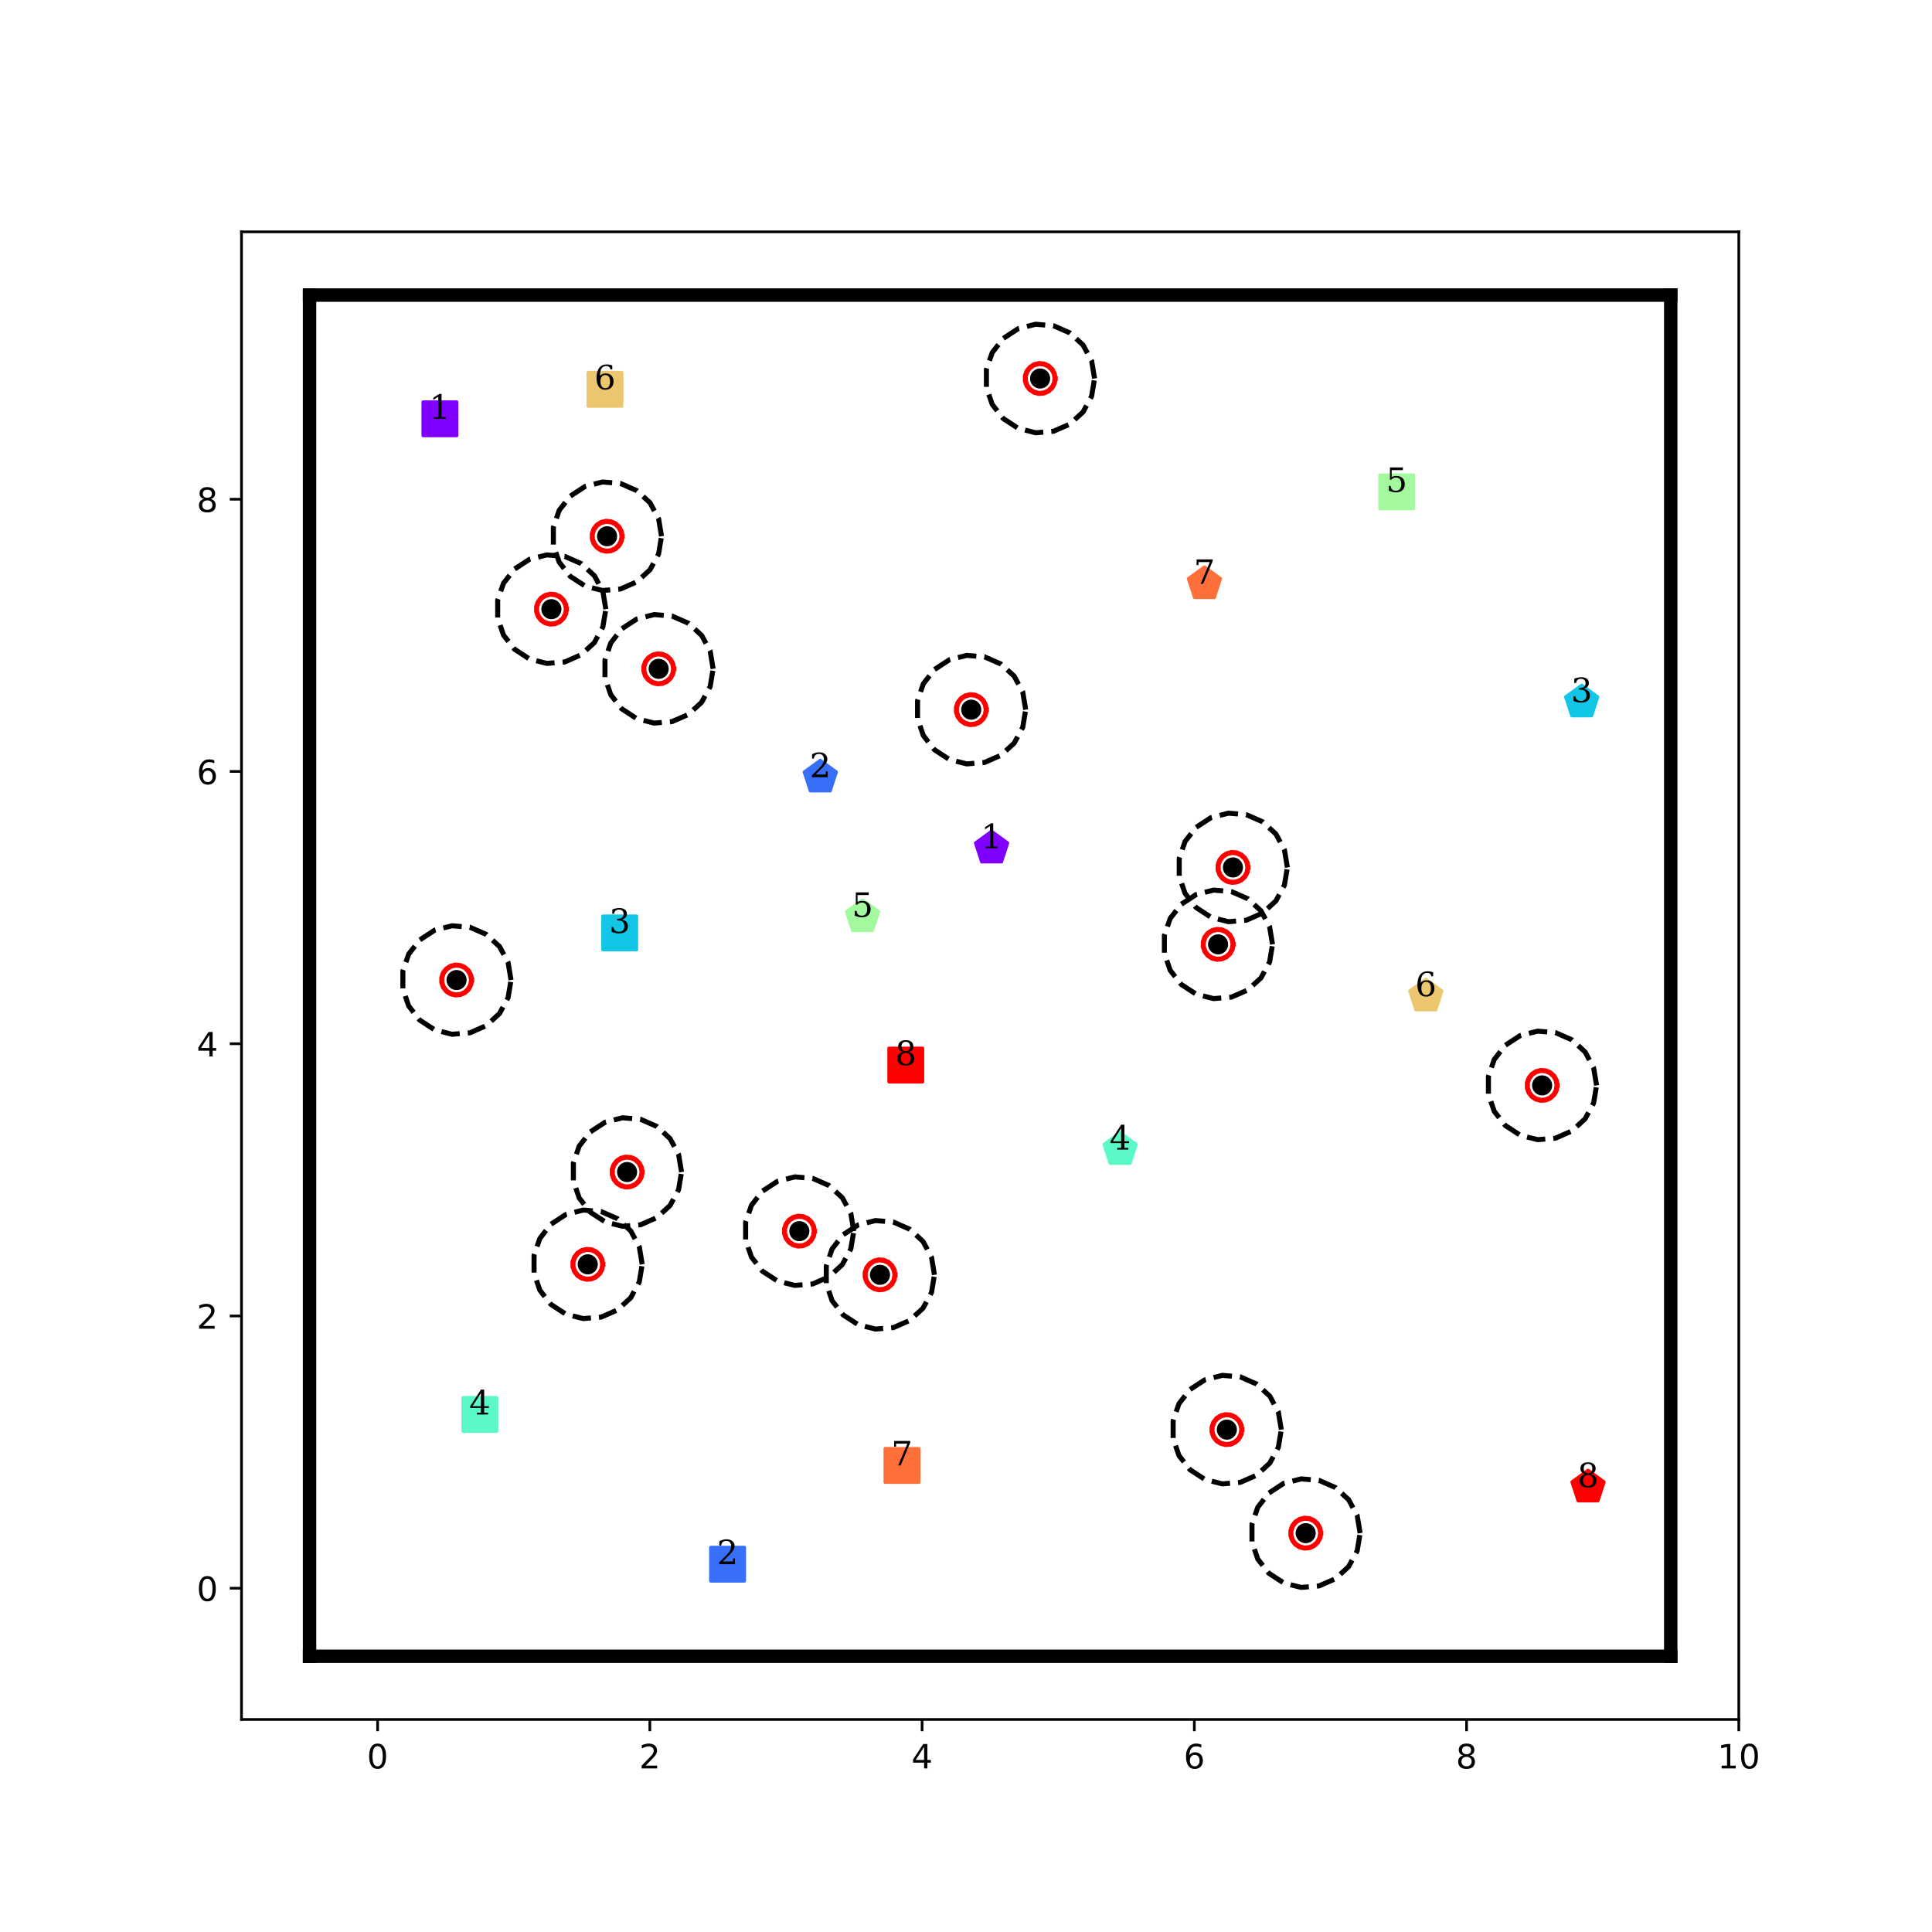 <?xml version="1.0" encoding="utf-8" standalone="no"?>
<!DOCTYPE svg PUBLIC "-//W3C//DTD SVG 1.1//EN"
  "http://www.w3.org/Graphics/SVG/1.1/DTD/svg11.dtd">
<!-- Created with matplotlib (http://matplotlib.org/) -->
<svg height="576pt" version="1.1" viewBox="0 0 576 576" width="576pt" xmlns="http://www.w3.org/2000/svg" xmlns:xlink="http://www.w3.org/1999/xlink">
 <defs>
  <style type="text/css">
*{stroke-linecap:butt;stroke-linejoin:round;}
  </style>
 </defs>
 <g id="figure_1">
  <g id="patch_1">
   <path d="M 0 576 
L 576 576 
L 576 0 
L 0 0 
z
" style="fill:#ffffff;"/>
  </g>
  <g id="axes_1">
   <g id="patch_2">
    <path d="M 72 512.64 
L 518.4 512.64 
L 518.4 69.12 
L 72 69.12 
z
" style="fill:#ffffff;"/>
   </g>
   <g id="matplotlib.axis_1">
    <g id="xtick_1">
     <g id="line2d_1">
      <defs>
       <path d="M 0 0 
L 0 3.5 
" id="mc9c93b8743" style="stroke:#000000;stroke-width:0.8;"/>
      </defs>
      <g>
       <use style="stroke:#000000;stroke-width:0.8;" x="112.582" xlink:href="#mc9c93b8743" y="512.64"/>
      </g>
     </g>
     <g id="text_1">
      <!-- 0 -->
      <defs>
       <path d="M 31.781 66.406 
Q 24.172 66.406 20.328 58.906 
Q 16.5 51.422 16.5 36.375 
Q 16.5 21.391 20.328 13.891 
Q 24.172 6.391 31.781 6.391 
Q 39.453 6.391 43.281 13.891 
Q 47.125 21.391 47.125 36.375 
Q 47.125 51.422 43.281 58.906 
Q 39.453 66.406 31.781 66.406 
z
M 31.781 74.219 
Q 44.047 74.219 50.516 64.516 
Q 56.984 54.828 56.984 36.375 
Q 56.984 17.969 50.516 8.266 
Q 44.047 -1.422 31.781 -1.422 
Q 19.531 -1.422 13.062 8.266 
Q 6.594 17.969 6.594 36.375 
Q 6.594 54.828 13.062 64.516 
Q 19.531 74.219 31.781 74.219 
z
" id="DejaVuSans-30"/>
      </defs>
      <g transform="translate(109.401 527.238)scale(0.1 -0.1)">
       <use xlink:href="#DejaVuSans-30"/>
      </g>
     </g>
    </g>
    <g id="xtick_2">
     <g id="line2d_2">
      <g>
       <use style="stroke:#000000;stroke-width:0.8;" x="193.745" xlink:href="#mc9c93b8743" y="512.64"/>
      </g>
     </g>
     <g id="text_2">
      <!-- 2 -->
      <defs>
       <path d="M 19.188 8.297 
L 53.609 8.297 
L 53.609 0 
L 7.328 0 
L 7.328 8.297 
Q 12.938 14.109 22.625 23.891 
Q 32.328 33.688 34.812 36.531 
Q 39.547 41.844 41.422 45.531 
Q 43.312 49.219 43.312 52.781 
Q 43.312 58.594 39.234 62.25 
Q 35.156 65.922 28.609 65.922 
Q 23.969 65.922 18.812 64.312 
Q 13.672 62.703 7.812 59.422 
L 7.812 69.391 
Q 13.766 71.781 18.938 73 
Q 24.125 74.219 28.422 74.219 
Q 39.75 74.219 46.484 68.547 
Q 53.219 62.891 53.219 53.422 
Q 53.219 48.922 51.531 44.891 
Q 49.859 40.875 45.406 35.406 
Q 44.188 33.984 37.641 27.219 
Q 31.109 20.453 19.188 8.297 
z
" id="DejaVuSans-32"/>
      </defs>
      <g transform="translate(190.564 527.238)scale(0.1 -0.1)">
       <use xlink:href="#DejaVuSans-32"/>
      </g>
     </g>
    </g>
    <g id="xtick_3">
     <g id="line2d_3">
      <g>
       <use style="stroke:#000000;stroke-width:0.8;" x="274.909" xlink:href="#mc9c93b8743" y="512.64"/>
      </g>
     </g>
     <g id="text_3">
      <!-- 4 -->
      <defs>
       <path d="M 37.797 64.312 
L 12.891 25.391 
L 37.797 25.391 
z
M 35.203 72.906 
L 47.609 72.906 
L 47.609 25.391 
L 58.016 25.391 
L 58.016 17.188 
L 47.609 17.188 
L 47.609 0 
L 37.797 0 
L 37.797 17.188 
L 4.891 17.188 
L 4.891 26.703 
z
" id="DejaVuSans-34"/>
      </defs>
      <g transform="translate(271.728 527.238)scale(0.1 -0.1)">
       <use xlink:href="#DejaVuSans-34"/>
      </g>
     </g>
    </g>
    <g id="xtick_4">
     <g id="line2d_4">
      <g>
       <use style="stroke:#000000;stroke-width:0.8;" x="356.073" xlink:href="#mc9c93b8743" y="512.64"/>
      </g>
     </g>
     <g id="text_4">
      <!-- 6 -->
      <defs>
       <path d="M 33.016 40.375 
Q 26.375 40.375 22.484 35.828 
Q 18.609 31.297 18.609 23.391 
Q 18.609 15.531 22.484 10.953 
Q 26.375 6.391 33.016 6.391 
Q 39.656 6.391 43.531 10.953 
Q 47.406 15.531 47.406 23.391 
Q 47.406 31.297 43.531 35.828 
Q 39.656 40.375 33.016 40.375 
z
M 52.594 71.297 
L 52.594 62.312 
Q 48.875 64.062 45.094 64.984 
Q 41.312 65.922 37.594 65.922 
Q 27.828 65.922 22.672 59.328 
Q 17.531 52.734 16.797 39.406 
Q 19.672 43.656 24.016 45.922 
Q 28.375 48.188 33.594 48.188 
Q 44.578 48.188 50.953 41.516 
Q 57.328 34.859 57.328 23.391 
Q 57.328 12.156 50.688 5.359 
Q 44.047 -1.422 33.016 -1.422 
Q 20.359 -1.422 13.672 8.266 
Q 6.984 17.969 6.984 36.375 
Q 6.984 53.656 15.188 63.938 
Q 23.391 74.219 37.203 74.219 
Q 40.922 74.219 44.703 73.484 
Q 48.484 72.75 52.594 71.297 
z
" id="DejaVuSans-36"/>
      </defs>
      <g transform="translate(352.891 527.238)scale(0.1 -0.1)">
       <use xlink:href="#DejaVuSans-36"/>
      </g>
     </g>
    </g>
    <g id="xtick_5">
     <g id="line2d_5">
      <g>
       <use style="stroke:#000000;stroke-width:0.8;" x="437.236" xlink:href="#mc9c93b8743" y="512.64"/>
      </g>
     </g>
     <g id="text_5">
      <!-- 8 -->
      <defs>
       <path d="M 31.781 34.625 
Q 24.75 34.625 20.719 30.859 
Q 16.703 27.094 16.703 20.516 
Q 16.703 13.922 20.719 10.156 
Q 24.75 6.391 31.781 6.391 
Q 38.812 6.391 42.859 10.172 
Q 46.922 13.969 46.922 20.516 
Q 46.922 27.094 42.891 30.859 
Q 38.875 34.625 31.781 34.625 
z
M 21.922 38.812 
Q 15.578 40.375 12.031 44.719 
Q 8.5 49.078 8.5 55.328 
Q 8.5 64.062 14.719 69.141 
Q 20.953 74.219 31.781 74.219 
Q 42.672 74.219 48.875 69.141 
Q 55.078 64.062 55.078 55.328 
Q 55.078 49.078 51.531 44.719 
Q 48 40.375 41.703 38.812 
Q 48.828 37.156 52.797 32.312 
Q 56.781 27.484 56.781 20.516 
Q 56.781 9.906 50.312 4.234 
Q 43.844 -1.422 31.781 -1.422 
Q 19.734 -1.422 13.25 4.234 
Q 6.781 9.906 6.781 20.516 
Q 6.781 27.484 10.781 32.312 
Q 14.797 37.156 21.922 38.812 
z
M 18.312 54.391 
Q 18.312 48.734 21.844 45.562 
Q 25.391 42.391 31.781 42.391 
Q 38.141 42.391 41.719 45.562 
Q 45.312 48.734 45.312 54.391 
Q 45.312 60.062 41.719 63.234 
Q 38.141 66.406 31.781 66.406 
Q 25.391 66.406 21.844 63.234 
Q 18.312 60.062 18.312 54.391 
z
" id="DejaVuSans-38"/>
      </defs>
      <g transform="translate(434.055 527.238)scale(0.1 -0.1)">
       <use xlink:href="#DejaVuSans-38"/>
      </g>
     </g>
    </g>
    <g id="xtick_6">
     <g id="line2d_6">
      <g>
       <use style="stroke:#000000;stroke-width:0.8;" x="518.4" xlink:href="#mc9c93b8743" y="512.64"/>
      </g>
     </g>
     <g id="text_6">
      <!-- 10 -->
      <defs>
       <path d="M 12.406 8.297 
L 28.516 8.297 
L 28.516 63.922 
L 10.984 60.406 
L 10.984 69.391 
L 28.422 72.906 
L 38.281 72.906 
L 38.281 8.297 
L 54.391 8.297 
L 54.391 0 
L 12.406 0 
z
" id="DejaVuSans-31"/>
      </defs>
      <g transform="translate(512.038 527.238)scale(0.1 -0.1)">
       <use xlink:href="#DejaVuSans-31"/>
       <use x="63.623" xlink:href="#DejaVuSans-30"/>
      </g>
     </g>
    </g>
   </g>
   <g id="matplotlib.axis_2">
    <g id="ytick_1">
     <g id="line2d_7">
      <defs>
       <path d="M 0 0 
L -3.5 0 
" id="mf70e02b779" style="stroke:#000000;stroke-width:0.8;"/>
      </defs>
      <g>
       <use style="stroke:#000000;stroke-width:0.8;" x="72" xlink:href="#mf70e02b779" y="473.498"/>
      </g>
     </g>
     <g id="text_7">
      <!-- 0 -->
      <g transform="translate(58.638 477.297)scale(0.1 -0.1)">
       <use xlink:href="#DejaVuSans-30"/>
      </g>
     </g>
    </g>
    <g id="ytick_2">
     <g id="line2d_8">
      <g>
       <use style="stroke:#000000;stroke-width:0.8;" x="72" xlink:href="#mf70e02b779" y="392.335"/>
      </g>
     </g>
     <g id="text_8">
      <!-- 2 -->
      <g transform="translate(58.638 396.134)scale(0.1 -0.1)">
       <use xlink:href="#DejaVuSans-32"/>
      </g>
     </g>
    </g>
    <g id="ytick_3">
     <g id="line2d_9">
      <g>
       <use style="stroke:#000000;stroke-width:0.8;" x="72" xlink:href="#mf70e02b779" y="311.171"/>
      </g>
     </g>
     <g id="text_9">
      <!-- 4 -->
      <g transform="translate(58.638 314.97)scale(0.1 -0.1)">
       <use xlink:href="#DejaVuSans-34"/>
      </g>
     </g>
    </g>
    <g id="ytick_4">
     <g id="line2d_10">
      <g>
       <use style="stroke:#000000;stroke-width:0.8;" x="72" xlink:href="#mf70e02b779" y="230.007"/>
      </g>
     </g>
     <g id="text_10">
      <!-- 6 -->
      <g transform="translate(58.638 233.806)scale(0.1 -0.1)">
       <use xlink:href="#DejaVuSans-36"/>
      </g>
     </g>
    </g>
    <g id="ytick_5">
     <g id="line2d_11">
      <g>
       <use style="stroke:#000000;stroke-width:0.8;" x="72" xlink:href="#mf70e02b779" y="148.844"/>
      </g>
     </g>
     <g id="text_11">
      <!-- 8 -->
      <g transform="translate(58.638 152.643)scale(0.1 -0.1)">
       <use xlink:href="#DejaVuSans-38"/>
      </g>
     </g>
    </g>
   </g>
   <g id="line2d_12">
    <path clip-path="url(#pa0b42581d0)" d="M 131.151 124.861 
" style="fill:none;stroke:#1f77b4;stroke-linecap:square;stroke-width:1.5;"/>
    <defs>
     <path d="M -5 5 
L 5 5 
L 5 -5 
L -5 -5 
z
" id="m4c36226296" style="stroke:#8000ff;stroke-linejoin:miter;"/>
    </defs>
    <g clip-path="url(#pa0b42581d0)">
     <use style="fill:#8000ff;stroke:#8000ff;stroke-linejoin:miter;" x="131.151" xlink:href="#m4c36226296" y="124.861"/>
    </g>
   </g>
   <g id="line2d_13">
    <path clip-path="url(#pa0b42581d0)" d="M 295.625 252.88 
" style="fill:none;stroke:#ff7f0e;stroke-linecap:square;stroke-width:1.5;"/>
    <defs>
     <path d="M 0 -5 
L -4.755 -1.545 
L -2.939 4.045 
L 2.939 4.045 
L 4.755 -1.545 
z
" id="m04ff15bffb" style="stroke:#8000ff;stroke-linejoin:miter;"/>
    </defs>
    <g clip-path="url(#pa0b42581d0)">
     <use style="fill:#8000ff;stroke:#8000ff;stroke-linejoin:miter;" x="295.625" xlink:href="#m04ff15bffb" y="252.88"/>
    </g>
   </g>
   <g id="line2d_14">
    <path clip-path="url(#pa0b42581d0)" d="M 216.919 466.34 
" style="fill:none;stroke:#2ca02c;stroke-linecap:square;stroke-width:1.5;"/>
    <defs>
     <path d="M -5 5 
L 5 5 
L 5 -5 
L -5 -5 
z
" id="m06ed2849e7" style="stroke:#376ff9;stroke-linejoin:miter;"/>
    </defs>
    <g clip-path="url(#pa0b42581d0)">
     <use style="fill:#376ff9;stroke:#376ff9;stroke-linejoin:miter;" x="216.919" xlink:href="#m06ed2849e7" y="466.34"/>
    </g>
   </g>
   <g id="line2d_15">
    <path clip-path="url(#pa0b42581d0)" d="M 244.558 231.714 
" style="fill:none;stroke:#d62728;stroke-linecap:square;stroke-width:1.5;"/>
    <defs>
     <path d="M 0 -5 
L -4.755 -1.545 
L -2.939 4.045 
L 2.939 4.045 
L 4.755 -1.545 
z
" id="mc5a8a3a351" style="stroke:#376ff9;stroke-linejoin:miter;"/>
    </defs>
    <g clip-path="url(#pa0b42581d0)">
     <use style="fill:#376ff9;stroke:#376ff9;stroke-linejoin:miter;" x="244.558" xlink:href="#mc5a8a3a351" y="231.714"/>
    </g>
   </g>
   <g id="line2d_16">
    <path clip-path="url(#pa0b42581d0)" d="M 184.757 278.135 
" style="fill:none;stroke:#9467bd;stroke-linecap:square;stroke-width:1.5;"/>
    <defs>
     <path d="M -5 5 
L 5 5 
L 5 -5 
L -5 -5 
z
" id="m16da8d733b" style="stroke:#12c7e6;stroke-linejoin:miter;"/>
    </defs>
    <g clip-path="url(#pa0b42581d0)">
     <use style="fill:#12c7e6;stroke:#12c7e6;stroke-linejoin:miter;" x="184.757" xlink:href="#m16da8d733b" y="278.135"/>
    </g>
   </g>
   <g id="line2d_17">
    <path clip-path="url(#pa0b42581d0)" d="M 471.56 209.324 
" style="fill:none;stroke:#8c564b;stroke-linecap:square;stroke-width:1.5;"/>
    <defs>
     <path d="M 0 -5 
L -4.755 -1.545 
L -2.939 4.045 
L 2.939 4.045 
L 4.755 -1.545 
z
" id="m793b83e3ac" style="stroke:#12c7e6;stroke-linejoin:miter;"/>
    </defs>
    <g clip-path="url(#pa0b42581d0)">
     <use style="fill:#12c7e6;stroke:#12c7e6;stroke-linejoin:miter;" x="471.56" xlink:href="#m793b83e3ac" y="209.324"/>
    </g>
   </g>
   <g id="line2d_18">
    <path clip-path="url(#pa0b42581d0)" d="M 143.069 421.711 
" style="fill:none;stroke:#e377c2;stroke-linecap:square;stroke-width:1.5;"/>
    <defs>
     <path d="M -5 5 
L 5 5 
L 5 -5 
L -5 -5 
z
" id="mfc9e36ec00" style="stroke:#5bf9c7;stroke-linejoin:miter;"/>
    </defs>
    <g clip-path="url(#pa0b42581d0)">
     <use style="fill:#5bf9c7;stroke:#5bf9c7;stroke-linejoin:miter;" x="143.069" xlink:href="#mfc9e36ec00" y="421.711"/>
    </g>
   </g>
   <g id="line2d_19">
    <path clip-path="url(#pa0b42581d0)" d="M 333.943 342.737 
" style="fill:none;stroke:#7f7f7f;stroke-linecap:square;stroke-width:1.5;"/>
    <defs>
     <path d="M 0 -5 
L -4.755 -1.545 
L -2.939 4.045 
L 2.939 4.045 
L 4.755 -1.545 
z
" id="m22b2fdf8be" style="stroke:#5bf9c7;stroke-linejoin:miter;"/>
    </defs>
    <g clip-path="url(#pa0b42581d0)">
     <use style="fill:#5bf9c7;stroke:#5bf9c7;stroke-linejoin:miter;" x="333.943" xlink:href="#m22b2fdf8be" y="342.737"/>
    </g>
   </g>
   <g id="line2d_20">
    <path clip-path="url(#pa0b42581d0)" d="M 416.404 146.645 
" style="fill:none;stroke:#bcbd22;stroke-linecap:square;stroke-width:1.5;"/>
    <defs>
     <path d="M -5 5 
L 5 5 
L 5 -5 
L -5 -5 
z
" id="m397ab7f47f" style="stroke:#a4f99f;stroke-linejoin:miter;"/>
    </defs>
    <g clip-path="url(#pa0b42581d0)">
     <use style="fill:#a4f99f;stroke:#a4f99f;stroke-linejoin:miter;" x="416.404" xlink:href="#m397ab7f47f" y="146.645"/>
    </g>
   </g>
   <g id="line2d_21">
    <path clip-path="url(#pa0b42581d0)" d="M 257.162 273.342 
" style="fill:none;stroke:#17becf;stroke-linecap:square;stroke-width:1.5;"/>
    <defs>
     <path d="M 0 -5 
L -4.755 -1.545 
L -2.939 4.045 
L 2.939 4.045 
L 4.755 -1.545 
z
" id="m6011646901" style="stroke:#a4f99f;stroke-linejoin:miter;"/>
    </defs>
    <g clip-path="url(#pa0b42581d0)">
     <use style="fill:#a4f99f;stroke:#a4f99f;stroke-linejoin:miter;" x="257.162" xlink:href="#m6011646901" y="273.342"/>
    </g>
   </g>
   <g id="line2d_22">
    <path clip-path="url(#pa0b42581d0)" d="M 180.367 116.069 
" style="fill:none;stroke:#1f77b4;stroke-linecap:square;stroke-width:1.5;"/>
    <defs>
     <path d="M -5 5 
L 5 5 
L 5 -5 
L -5 -5 
z
" id="mba108c56c3" style="stroke:#edc76f;stroke-linejoin:miter;"/>
    </defs>
    <g clip-path="url(#pa0b42581d0)">
     <use style="fill:#edc76f;stroke:#edc76f;stroke-linejoin:miter;" x="180.367" xlink:href="#mba108c56c3" y="116.069"/>
    </g>
   </g>
   <g id="line2d_23">
    <path clip-path="url(#pa0b42581d0)" d="M 425.1 296.993 
" style="fill:none;stroke:#ff7f0e;stroke-linecap:square;stroke-width:1.5;"/>
    <defs>
     <path d="M 0 -5 
L -4.755 -1.545 
L -2.939 4.045 
L 2.939 4.045 
L 4.755 -1.545 
z
" id="ma47d767452" style="stroke:#edc76f;stroke-linejoin:miter;"/>
    </defs>
    <g clip-path="url(#pa0b42581d0)">
     <use style="fill:#edc76f;stroke:#edc76f;stroke-linejoin:miter;" x="425.1" xlink:href="#ma47d767452" y="296.993"/>
    </g>
   </g>
   <g id="line2d_24">
    <path clip-path="url(#pa0b42581d0)" d="M 268.915 436.897 
" style="fill:none;stroke:#2ca02c;stroke-linecap:square;stroke-width:1.5;"/>
    <defs>
     <path d="M -5 5 
L 5 5 
L 5 -5 
L -5 -5 
z
" id="m828a14d588" style="stroke:#ff6f39;stroke-linejoin:miter;"/>
    </defs>
    <g clip-path="url(#pa0b42581d0)">
     <use style="fill:#ff6f39;stroke:#ff6f39;stroke-linejoin:miter;" x="268.915" xlink:href="#m828a14d588" y="436.897"/>
    </g>
   </g>
   <g id="line2d_25">
    <path clip-path="url(#pa0b42581d0)" d="M 359.09 174.062 
" style="fill:none;stroke:#d62728;stroke-linecap:square;stroke-width:1.5;"/>
    <defs>
     <path d="M 0 -5 
L -4.755 -1.545 
L -2.939 4.045 
L 2.939 4.045 
L 4.755 -1.545 
z
" id="md58d30ef1e" style="stroke:#ff6f39;stroke-linejoin:miter;"/>
    </defs>
    <g clip-path="url(#pa0b42581d0)">
     <use style="fill:#ff6f39;stroke:#ff6f39;stroke-linejoin:miter;" x="359.09" xlink:href="#md58d30ef1e" y="174.062"/>
    </g>
   </g>
   <g id="line2d_26">
    <path clip-path="url(#pa0b42581d0)" d="M 270.046 317.531 
" style="fill:none;stroke:#9467bd;stroke-linecap:square;stroke-width:1.5;"/>
    <defs>
     <path d="M -5 5 
L 5 5 
L 5 -5 
L -5 -5 
z
" id="md6d9018bda" style="stroke:#ff0000;stroke-linejoin:miter;"/>
    </defs>
    <g clip-path="url(#pa0b42581d0)">
     <use style="fill:#ff0000;stroke:#ff0000;stroke-linejoin:miter;" x="270.046" xlink:href="#md6d9018bda" y="317.531"/>
    </g>
   </g>
   <g id="line2d_27">
    <path clip-path="url(#pa0b42581d0)" d="M 473.45 443.379 
" style="fill:none;stroke:#8c564b;stroke-linecap:square;stroke-width:1.5;"/>
    <defs>
     <path d="M 0 -5 
L -4.755 -1.545 
L -2.939 4.045 
L 2.939 4.045 
L 4.755 -1.545 
z
" id="md3448aa88f" style="stroke:#ff0000;stroke-linejoin:miter;"/>
    </defs>
    <g clip-path="url(#pa0b42581d0)">
     <use style="fill:#ff0000;stroke:#ff0000;stroke-linejoin:miter;" x="473.45" xlink:href="#md3448aa88f" y="443.379"/>
    </g>
   </g>
   <g id="line2d_28">
    <defs>
     <path d="M 0 2.5 
C 0.663 2.5 1.299 2.237 1.768 1.768 
C 2.237 1.299 2.5 0.663 2.5 0 
C 2.5 -0.663 2.237 -1.299 1.768 -1.768 
C 1.299 -2.237 0.663 -2.5 0 -2.5 
C -0.663 -2.5 -1.299 -2.237 -1.768 -1.768 
C -2.237 -1.299 -2.5 -0.663 -2.5 0 
C -2.5 0.663 -2.237 1.299 -1.768 1.768 
C -1.299 2.237 -0.663 2.5 0 2.5 
z
" id="m96a4bb9250" style="stroke:#000000;"/>
    </defs>
    <g clip-path="url(#pa0b42581d0)">
     <use style="stroke:#000000;" x="310.097" xlink:href="#m96a4bb9250" y="112.846"/>
     <use style="stroke:#000000;" x="365.767" xlink:href="#m96a4bb9250" y="426.222"/>
     <use style="stroke:#000000;" x="367.583" xlink:href="#m96a4bb9250" y="258.615"/>
     <use style="stroke:#000000;" x="136.121" xlink:href="#m96a4bb9250" y="292.182"/>
     <use style="stroke:#000000;" x="262.359" xlink:href="#m96a4bb9250" y="380.069"/>
     <use style="stroke:#000000;" x="238.313" xlink:href="#m96a4bb9250" y="367.051"/>
     <use style="stroke:#000000;" x="363.155" xlink:href="#m96a4bb9250" y="281.547"/>
     <use style="stroke:#000000;" x="175.233" xlink:href="#m96a4bb9250" y="376.941"/>
     <use style="stroke:#000000;" x="186.956" xlink:href="#m96a4bb9250" y="349.426"/>
     <use style="stroke:#000000;" x="164.391" xlink:href="#m96a4bb9250" y="181.613"/>
     <use style="stroke:#000000;" x="196.377" xlink:href="#m96a4bb9250" y="199.404"/>
     <use style="stroke:#000000;" x="389.272" xlink:href="#m96a4bb9250" y="457.087"/>
     <use style="stroke:#000000;" x="180.992" xlink:href="#m96a4bb9250" y="159.873"/>
     <use style="stroke:#000000;" x="459.764" xlink:href="#m96a4bb9250" y="323.597"/>
     <use style="stroke:#000000;" x="289.562" xlink:href="#m96a4bb9250" y="211.572"/>
    </g>
   </g>
   <g id="line2d_29">
    <path clip-path="url(#pa0b42581d0)" d="M 326.33 112.846 
L 325.451 107.575 
L 322.907 102.876 
L 318.976 99.256 
L 314.082 97.11 
L 308.757 96.669 
L 303.577 97.98 
L 299.103 100.903 
L 295.821 105.12 
L 294.086 110.174 
L 294.086 115.518 
L 295.821 120.572 
L 299.103 124.789 
L 303.577 127.711 
L 308.757 129.023 
L 314.082 128.582 
L 318.976 126.435 
L 322.907 122.816 
L 325.451 118.117 
L 326.33 112.846 
" style="fill:none;stroke:#000000;stroke-dasharray:5.55,2.4;stroke-dashoffset:0;stroke-width:1.5;"/>
   </g>
   <g id="line2d_30">
    <path clip-path="url(#pa0b42581d0)" d="M 314.561 112.846 
L 314.319 111.396 
L 313.62 110.104 
L 312.539 109.109 
L 311.193 108.518 
L 309.729 108.397 
L 308.304 108.758 
L 307.074 109.562 
L 306.171 110.721 
L 305.694 112.111 
L 305.694 113.581 
L 306.171 114.97 
L 307.074 116.13 
L 308.304 116.934 
L 309.729 117.295 
L 311.193 117.173 
L 312.539 116.583 
L 313.62 115.588 
L 314.319 114.295 
L 314.561 112.846 
" style="fill:none;stroke:#ff0000;stroke-linecap:square;stroke-width:1.5;"/>
   </g>
   <g id="line2d_31">
    <path clip-path="url(#pa0b42581d0)" d="M 382 426.222 
L 381.12 420.951 
L 378.577 416.251 
L 374.645 412.632 
L 369.752 410.486 
L 364.426 410.044 
L 359.246 411.356 
L 354.773 414.279 
L 351.491 418.496 
L 349.755 423.55 
L 349.755 428.893 
L 351.491 433.947 
L 354.773 438.164 
L 359.246 441.087 
L 364.426 442.399 
L 369.752 441.958 
L 374.645 439.811 
L 378.577 436.192 
L 381.12 431.492 
L 382 426.222 
" style="fill:none;stroke:#000000;stroke-dasharray:5.55,2.4;stroke-dashoffset:0;stroke-width:1.5;"/>
   </g>
   <g id="line2d_32">
    <path clip-path="url(#pa0b42581d0)" d="M 370.231 426.222 
L 369.989 424.772 
L 369.29 423.48 
L 368.208 422.484 
L 366.863 421.894 
L 365.398 421.773 
L 363.974 422.134 
L 362.743 422.937 
L 361.841 424.097 
L 361.364 425.487 
L 361.364 426.956 
L 361.841 428.346 
L 362.743 429.506 
L 363.974 430.31 
L 365.398 430.67 
L 366.863 430.549 
L 368.208 429.959 
L 369.29 428.963 
L 369.989 427.671 
L 370.231 426.222 
" style="fill:none;stroke:#ff0000;stroke-linecap:square;stroke-width:1.5;"/>
   </g>
   <g id="line2d_33">
    <path clip-path="url(#pa0b42581d0)" d="M 383.816 258.615 
L 382.936 253.344 
L 380.393 248.644 
L 376.462 245.025 
L 371.568 242.879 
L 366.243 242.437 
L 361.063 243.749 
L 356.589 246.672 
L 353.307 250.889 
L 351.572 255.943 
L 351.572 261.286 
L 353.307 266.341 
L 356.589 270.557 
L 361.063 273.48 
L 366.243 274.792 
L 371.568 274.351 
L 376.462 272.204 
L 380.393 268.585 
L 382.936 263.885 
L 383.816 258.615 
" style="fill:none;stroke:#000000;stroke-dasharray:5.55,2.4;stroke-dashoffset:0;stroke-width:1.5;"/>
   </g>
   <g id="line2d_34">
    <path clip-path="url(#pa0b42581d0)" d="M 372.047 258.615 
L 371.805 257.165 
L 371.106 255.873 
L 370.025 254.877 
L 368.679 254.287 
L 367.215 254.166 
L 365.79 254.527 
L 364.56 255.33 
L 363.657 256.49 
L 363.18 257.88 
L 363.18 259.349 
L 363.657 260.739 
L 364.56 261.899 
L 365.79 262.703 
L 367.215 263.063 
L 368.679 262.942 
L 370.025 262.352 
L 371.106 261.356 
L 371.805 260.064 
L 372.047 258.615 
" style="fill:none;stroke:#ff0000;stroke-linecap:square;stroke-width:1.5;"/>
   </g>
   <g id="line2d_35">
    <path clip-path="url(#pa0b42581d0)" d="M 152.354 292.182 
L 151.474 286.911 
L 148.931 282.211 
L 144.999 278.592 
L 140.106 276.446 
L 134.78 276.004 
L 129.6 277.316 
L 125.127 280.239 
L 121.845 284.456 
L 120.109 289.51 
L 120.109 294.853 
L 121.845 299.908 
L 125.127 304.124 
L 129.6 307.047 
L 134.78 308.359 
L 140.106 307.918 
L 144.999 305.771 
L 148.931 302.152 
L 151.474 297.452 
L 152.354 292.182 
" style="fill:none;stroke:#000000;stroke-dasharray:5.55,2.4;stroke-dashoffset:0;stroke-width:1.5;"/>
   </g>
   <g id="line2d_36">
    <path clip-path="url(#pa0b42581d0)" d="M 140.585 292.182 
L 140.343 290.732 
L 139.644 289.44 
L 138.562 288.445 
L 137.217 287.854 
L 135.752 287.733 
L 134.328 288.094 
L 133.097 288.897 
L 132.195 290.057 
L 131.718 291.447 
L 131.718 292.916 
L 132.195 294.306 
L 133.097 295.466 
L 134.328 296.27 
L 135.752 296.63 
L 137.217 296.509 
L 138.562 295.919 
L 139.644 294.923 
L 140.343 293.631 
L 140.585 292.182 
" style="fill:none;stroke:#ff0000;stroke-linecap:square;stroke-width:1.5;"/>
   </g>
   <g id="line2d_37">
    <path clip-path="url(#pa0b42581d0)" d="M 278.592 380.069 
L 277.712 374.798 
L 275.169 370.098 
L 271.238 366.479 
L 266.344 364.333 
L 261.019 363.891 
L 255.839 365.203 
L 251.365 368.126 
L 248.083 372.343 
L 246.348 377.397 
L 246.348 382.74 
L 248.083 387.795 
L 251.365 392.011 
L 255.839 394.934 
L 261.019 396.246 
L 266.344 395.805 
L 271.238 393.658 
L 275.169 390.039 
L 277.712 385.339 
L 278.592 380.069 
" style="fill:none;stroke:#000000;stroke-dasharray:5.55,2.4;stroke-dashoffset:0;stroke-width:1.5;"/>
   </g>
   <g id="line2d_38">
    <path clip-path="url(#pa0b42581d0)" d="M 266.823 380.069 
L 266.581 378.619 
L 265.882 377.327 
L 264.801 376.332 
L 263.455 375.741 
L 261.991 375.62 
L 260.566 375.981 
L 259.336 376.784 
L 258.433 377.944 
L 257.956 379.334 
L 257.956 380.803 
L 258.433 382.193 
L 259.336 383.353 
L 260.566 384.157 
L 261.991 384.517 
L 263.455 384.396 
L 264.801 383.806 
L 265.882 382.81 
L 266.581 381.518 
L 266.823 380.069 
" style="fill:none;stroke:#ff0000;stroke-linecap:square;stroke-width:1.5;"/>
   </g>
   <g id="line2d_39">
    <path clip-path="url(#pa0b42581d0)" d="M 254.546 367.051 
L 253.666 361.78 
L 251.123 357.081 
L 247.192 353.462 
L 242.298 351.315 
L 236.973 350.874 
L 231.793 352.186 
L 227.319 355.108 
L 224.037 359.325 
L 222.302 364.379 
L 222.302 369.723 
L 224.037 374.777 
L 227.319 378.994 
L 231.793 381.917 
L 236.973 383.228 
L 242.298 382.787 
L 247.192 380.641 
L 251.123 377.021 
L 253.666 372.322 
L 254.546 367.051 
" style="fill:none;stroke:#000000;stroke-dasharray:5.55,2.4;stroke-dashoffset:0;stroke-width:1.5;"/>
   </g>
   <g id="line2d_40">
    <path clip-path="url(#pa0b42581d0)" d="M 242.777 367.051 
L 242.535 365.602 
L 241.836 364.309 
L 240.755 363.314 
L 239.409 362.724 
L 237.945 362.602 
L 236.52 362.963 
L 235.29 363.767 
L 234.387 364.926 
L 233.91 366.316 
L 233.91 367.786 
L 234.387 369.176 
L 235.29 370.335 
L 236.52 371.139 
L 237.945 371.5 
L 239.409 371.378 
L 240.755 370.788 
L 241.836 369.793 
L 242.535 368.5 
L 242.777 367.051 
" style="fill:none;stroke:#ff0000;stroke-linecap:square;stroke-width:1.5;"/>
   </g>
   <g id="line2d_41">
    <path clip-path="url(#pa0b42581d0)" d="M 379.388 281.547 
L 378.508 276.276 
L 375.965 271.576 
L 372.034 267.957 
L 367.14 265.811 
L 361.815 265.37 
L 356.635 266.681 
L 352.161 269.604 
L 348.879 273.821 
L 347.144 278.875 
L 347.144 284.219 
L 348.879 289.273 
L 352.161 293.49 
L 356.635 296.412 
L 361.815 297.724 
L 367.14 297.283 
L 372.034 295.136 
L 375.965 291.517 
L 378.508 286.818 
L 379.388 281.547 
" style="fill:none;stroke:#000000;stroke-dasharray:5.55,2.4;stroke-dashoffset:0;stroke-width:1.5;"/>
   </g>
   <g id="line2d_42">
    <path clip-path="url(#pa0b42581d0)" d="M 367.619 281.547 
L 367.377 280.097 
L 366.678 278.805 
L 365.597 277.81 
L 364.251 277.219 
L 362.787 277.098 
L 361.362 277.459 
L 360.132 278.263 
L 359.229 279.422 
L 358.752 280.812 
L 358.752 282.282 
L 359.229 283.671 
L 360.132 284.831 
L 361.362 285.635 
L 362.787 285.996 
L 364.251 285.874 
L 365.597 285.284 
L 366.678 284.289 
L 367.377 282.996 
L 367.619 281.547 
" style="fill:none;stroke:#ff0000;stroke-linecap:square;stroke-width:1.5;"/>
   </g>
   <g id="line2d_43">
    <path clip-path="url(#pa0b42581d0)" d="M 191.466 376.941 
L 190.586 371.67 
L 188.043 366.971 
L 184.111 363.352 
L 179.218 361.205 
L 173.892 360.764 
L 168.712 362.076 
L 164.239 364.998 
L 160.957 369.215 
L 159.222 374.269 
L 159.222 379.613 
L 160.957 384.667 
L 164.239 388.884 
L 168.712 391.807 
L 173.892 393.118 
L 179.218 392.677 
L 184.111 390.531 
L 188.043 386.911 
L 190.586 382.212 
L 191.466 376.941 
" style="fill:none;stroke:#000000;stroke-dasharray:5.55,2.4;stroke-dashoffset:0;stroke-width:1.5;"/>
   </g>
   <g id="line2d_44">
    <path clip-path="url(#pa0b42581d0)" d="M 179.697 376.941 
L 179.455 375.492 
L 178.756 374.199 
L 177.674 373.204 
L 176.329 372.614 
L 174.864 372.492 
L 173.44 372.853 
L 172.209 373.657 
L 171.307 374.817 
L 170.83 376.206 
L 170.83 377.676 
L 171.307 379.066 
L 172.209 380.225 
L 173.44 381.029 
L 174.864 381.39 
L 176.329 381.269 
L 177.674 380.678 
L 178.756 379.683 
L 179.455 378.391 
L 179.697 376.941 
" style="fill:none;stroke:#ff0000;stroke-linecap:square;stroke-width:1.5;"/>
   </g>
   <g id="line2d_45">
    <path clip-path="url(#pa0b42581d0)" d="M 203.188 349.426 
L 202.309 344.155 
L 199.766 339.456 
L 195.834 335.837 
L 190.941 333.69 
L 185.615 333.249 
L 180.435 334.561 
L 175.961 337.483 
L 172.679 341.7 
L 170.944 346.754 
L 170.944 352.098 
L 172.679 357.152 
L 175.961 361.369 
L 180.435 364.292 
L 185.615 365.603 
L 190.941 365.162 
L 195.834 363.016 
L 199.766 359.397 
L 202.309 354.697 
L 203.188 349.426 
" style="fill:none;stroke:#000000;stroke-dasharray:5.55,2.4;stroke-dashoffset:0;stroke-width:1.5;"/>
   </g>
   <g id="line2d_46">
    <path clip-path="url(#pa0b42581d0)" d="M 191.42 349.426 
L 191.178 347.977 
L 190.478 346.684 
L 189.397 345.689 
L 188.051 345.099 
L 186.587 344.977 
L 185.162 345.338 
L 183.932 346.142 
L 183.03 347.302 
L 182.552 348.691 
L 182.552 350.161 
L 183.03 351.551 
L 183.932 352.71 
L 185.162 353.514 
L 186.587 353.875 
L 188.051 353.754 
L 189.397 353.163 
L 190.478 352.168 
L 191.178 350.876 
L 191.42 349.426 
" style="fill:none;stroke:#ff0000;stroke-linecap:square;stroke-width:1.5;"/>
   </g>
   <g id="line2d_47">
    <path clip-path="url(#pa0b42581d0)" d="M 180.623 181.613 
L 179.744 176.343 
L 177.201 171.643 
L 173.269 168.024 
L 168.376 165.877 
L 163.05 165.436 
L 157.87 166.748 
L 153.397 169.67 
L 150.115 173.887 
L 148.379 178.941 
L 148.379 184.285 
L 150.115 189.339 
L 153.397 193.556 
L 157.87 196.479 
L 163.05 197.791 
L 168.376 197.349 
L 173.269 195.203 
L 177.201 191.584 
L 179.744 186.884 
L 180.623 181.613 
" style="fill:none;stroke:#000000;stroke-dasharray:5.55,2.4;stroke-dashoffset:0;stroke-width:1.5;"/>
   </g>
   <g id="line2d_48">
    <path clip-path="url(#pa0b42581d0)" d="M 168.855 181.613 
L 168.613 180.164 
L 167.913 178.871 
L 166.832 177.876 
L 165.487 177.286 
L 164.022 177.165 
L 162.598 177.525 
L 161.367 178.329 
L 160.465 179.489 
L 159.988 180.879 
L 159.988 182.348 
L 160.465 183.738 
L 161.367 184.898 
L 162.598 185.701 
L 164.022 186.062 
L 165.487 185.941 
L 166.832 185.35 
L 167.913 184.355 
L 168.613 183.063 
L 168.855 181.613 
" style="fill:none;stroke:#ff0000;stroke-linecap:square;stroke-width:1.5;"/>
   </g>
   <g id="line2d_49">
    <path clip-path="url(#pa0b42581d0)" d="M 212.61 199.404 
L 211.73 194.133 
L 209.187 189.434 
L 205.256 185.814 
L 200.362 183.668 
L 195.037 183.227 
L 189.857 184.538 
L 185.383 187.461 
L 182.101 191.678 
L 180.366 196.732 
L 180.366 202.076 
L 182.101 207.13 
L 185.383 211.347 
L 189.857 214.269 
L 195.037 215.581 
L 200.362 215.14 
L 205.256 212.993 
L 209.187 209.374 
L 211.73 204.675 
L 212.61 199.404 
" style="fill:none;stroke:#000000;stroke-dasharray:5.55,2.4;stroke-dashoffset:0;stroke-width:1.5;"/>
   </g>
   <g id="line2d_50">
    <path clip-path="url(#pa0b42581d0)" d="M 200.841 199.404 
L 200.599 197.954 
L 199.9 196.662 
L 198.819 195.667 
L 197.473 195.076 
L 196.009 194.955 
L 194.584 195.316 
L 193.354 196.12 
L 192.451 197.279 
L 191.974 198.669 
L 191.974 200.139 
L 192.451 201.529 
L 193.354 202.688 
L 194.584 203.492 
L 196.009 203.853 
L 197.473 203.731 
L 198.819 203.141 
L 199.9 202.146 
L 200.599 200.853 
L 200.841 199.404 
" style="fill:none;stroke:#ff0000;stroke-linecap:square;stroke-width:1.5;"/>
   </g>
   <g id="line2d_51">
    <path clip-path="url(#pa0b42581d0)" d="M 405.504 457.087 
L 404.625 451.816 
L 402.081 447.117 
L 398.15 443.498 
L 393.256 441.351 
L 387.931 440.91 
L 382.751 442.222 
L 378.277 445.144 
L 374.995 449.361 
L 373.26 454.415 
L 373.26 459.759 
L 374.995 464.813 
L 378.277 469.03 
L 382.751 471.953 
L 387.931 473.264 
L 393.256 472.823 
L 398.15 470.677 
L 402.081 467.058 
L 404.625 462.358 
L 405.504 457.087 
" style="fill:none;stroke:#000000;stroke-dasharray:5.55,2.4;stroke-dashoffset:0;stroke-width:1.5;"/>
   </g>
   <g id="line2d_52">
    <path clip-path="url(#pa0b42581d0)" d="M 393.736 457.087 
L 393.494 455.638 
L 392.794 454.345 
L 391.713 453.35 
L 390.367 452.76 
L 388.903 452.638 
L 387.478 452.999 
L 386.248 453.803 
L 385.346 454.963 
L 384.868 456.352 
L 384.868 457.822 
L 385.346 459.212 
L 386.248 460.371 
L 387.478 461.175 
L 388.903 461.536 
L 390.367 461.415 
L 391.713 460.824 
L 392.794 459.829 
L 393.494 458.537 
L 393.736 457.087 
" style="fill:none;stroke:#ff0000;stroke-linecap:square;stroke-width:1.5;"/>
   </g>
   <g id="line2d_53">
    <path clip-path="url(#pa0b42581d0)" d="M 197.225 159.873 
L 196.346 154.603 
L 193.802 149.903 
L 189.871 146.284 
L 184.977 144.137 
L 179.652 143.696 
L 174.472 145.008 
L 169.998 147.931 
L 166.716 152.147 
L 164.981 157.202 
L 164.981 162.545 
L 166.716 167.599 
L 169.998 171.816 
L 174.472 174.739 
L 179.652 176.051 
L 184.977 175.609 
L 189.871 173.463 
L 193.802 169.844 
L 196.346 165.144 
L 197.225 159.873 
" style="fill:none;stroke:#000000;stroke-dasharray:5.55,2.4;stroke-dashoffset:0;stroke-width:1.5;"/>
   </g>
   <g id="line2d_54">
    <path clip-path="url(#pa0b42581d0)" d="M 185.456 159.873 
L 185.215 158.424 
L 184.515 157.132 
L 183.434 156.136 
L 182.088 155.546 
L 180.624 155.425 
L 179.199 155.785 
L 177.969 156.589 
L 177.067 157.749 
L 176.589 159.139 
L 176.589 160.608 
L 177.067 161.998 
L 177.969 163.158 
L 179.199 163.961 
L 180.624 164.322 
L 182.088 164.201 
L 183.434 163.611 
L 184.515 162.615 
L 185.215 161.323 
L 185.456 159.873 
" style="fill:none;stroke:#ff0000;stroke-linecap:square;stroke-width:1.5;"/>
   </g>
   <g id="line2d_55">
    <path clip-path="url(#pa0b42581d0)" d="M 475.997 323.597 
L 475.117 318.326 
L 472.574 313.626 
L 468.642 310.007 
L 463.749 307.861 
L 458.423 307.419 
L 453.243 308.731 
L 448.77 311.654 
L 445.488 315.871 
L 443.752 320.925 
L 443.752 326.269 
L 445.488 331.323 
L 448.77 335.54 
L 453.243 338.462 
L 458.423 339.774 
L 463.749 339.333 
L 468.642 337.186 
L 472.574 333.567 
L 475.117 328.868 
L 475.997 323.597 
" style="fill:none;stroke:#000000;stroke-dasharray:5.55,2.4;stroke-dashoffset:0;stroke-width:1.5;"/>
   </g>
   <g id="line2d_56">
    <path clip-path="url(#pa0b42581d0)" d="M 464.228 323.597 
L 463.986 322.147 
L 463.287 320.855 
L 462.205 319.86 
L 460.86 319.269 
L 459.395 319.148 
L 457.971 319.509 
L 456.74 320.312 
L 455.838 321.472 
L 455.361 322.862 
L 455.361 324.331 
L 455.838 325.721 
L 456.74 326.881 
L 457.971 327.685 
L 459.395 328.045 
L 460.86 327.924 
L 462.205 327.334 
L 463.287 326.339 
L 463.986 325.046 
L 464.228 323.597 
" style="fill:none;stroke:#ff0000;stroke-linecap:square;stroke-width:1.5;"/>
   </g>
   <g id="line2d_57">
    <path clip-path="url(#pa0b42581d0)" d="M 305.795 211.572 
L 304.916 206.301 
L 302.372 201.601 
L 298.441 197.982 
L 293.547 195.836 
L 288.222 195.394 
L 283.042 196.706 
L 278.568 199.629 
L 275.286 203.846 
L 273.551 208.9 
L 273.551 214.244 
L 275.286 219.298 
L 278.568 223.515 
L 283.042 226.437 
L 288.222 227.749 
L 293.547 227.308 
L 298.441 225.161 
L 302.372 221.542 
L 304.916 216.842 
L 305.795 211.572 
" style="fill:none;stroke:#000000;stroke-dasharray:5.55,2.4;stroke-dashoffset:0;stroke-width:1.5;"/>
   </g>
   <g id="line2d_58">
    <path clip-path="url(#pa0b42581d0)" d="M 294.026 211.572 
L 293.785 210.122 
L 293.085 208.83 
L 292.004 207.835 
L 290.658 207.244 
L 289.194 207.123 
L 287.769 207.484 
L 286.539 208.287 
L 285.636 209.447 
L 285.159 210.837 
L 285.159 212.306 
L 285.636 213.696 
L 286.539 214.856 
L 287.769 215.66 
L 289.194 216.02 
L 290.658 215.899 
L 292.004 215.309 
L 293.085 214.314 
L 293.785 213.021 
L 294.026 211.572 
" style="fill:none;stroke:#ff0000;stroke-linecap:square;stroke-width:1.5;"/>
   </g>
   <g id="line2d_59">
    <path clip-path="url(#pa0b42581d0)" d="M 92.291 493.789 
L 92.291 87.971 
" style="fill:none;stroke:#000000;stroke-linecap:square;stroke-width:4;"/>
   </g>
   <g id="line2d_60">
    <path clip-path="url(#pa0b42581d0)" d="M 92.291 87.971 
L 498.109 87.971 
" style="fill:none;stroke:#000000;stroke-linecap:square;stroke-width:4;"/>
   </g>
   <g id="line2d_61">
    <path clip-path="url(#pa0b42581d0)" d="M 498.109 87.971 
L 498.109 493.789 
" style="fill:none;stroke:#000000;stroke-linecap:square;stroke-width:4;"/>
   </g>
   <g id="line2d_62">
    <path clip-path="url(#pa0b42581d0)" d="M 498.109 493.789 
L 92.291 493.789 
" style="fill:none;stroke:#000000;stroke-linecap:square;stroke-width:4;"/>
   </g>
   <g id="patch_3">
    <path d="M 72 512.64 
L 72 69.12 
" style="fill:none;stroke:#000000;stroke-linecap:square;stroke-linejoin:miter;stroke-width:0.8;"/>
   </g>
   <g id="patch_4">
    <path d="M 518.4 512.64 
L 518.4 69.12 
" style="fill:none;stroke:#000000;stroke-linecap:square;stroke-linejoin:miter;stroke-width:0.8;"/>
   </g>
   <g id="patch_5">
    <path d="M 72 512.64 
L 518.4 512.64 
" style="fill:none;stroke:#000000;stroke-linecap:square;stroke-linejoin:miter;stroke-width:0.8;"/>
   </g>
   <g id="patch_6">
    <path d="M 72 69.12 
L 518.4 69.12 
" style="fill:none;stroke:#000000;stroke-linecap:square;stroke-linejoin:miter;stroke-width:0.8;"/>
   </g>
   <g id="text_12">
    <!-- 1 -->
    <defs>
     <path d="M 14.203 0 
L 14.203 5.172 
L 26.906 5.172 
L 26.906 65.828 
L 12.203 56.297 
L 12.203 62.703 
L 29.984 74.219 
L 36.719 74.219 
L 36.719 5.172 
L 49.422 5.172 
L 49.422 0 
z
" id="DejaVuSerif-31"/>
    </defs>
    <g transform="translate(127.97 124.861)scale(0.1 -0.1)">
     <use xlink:href="#DejaVuSerif-31"/>
    </g>
   </g>
   <g id="text_13">
    <!-- 1 -->
    <g transform="translate(292.443 252.88)scale(0.1 -0.1)">
     <use xlink:href="#DejaVuSerif-31"/>
    </g>
   </g>
   <g id="text_14">
    <!-- 2 -->
    <defs>
     <path d="M 12.797 55.516 
L 7.328 55.516 
L 7.328 68.5 
Q 12.547 71.297 17.844 72.75 
Q 23.141 74.219 28.219 74.219 
Q 39.594 74.219 46.188 68.703 
Q 52.781 63.188 52.781 53.719 
Q 52.781 43.016 37.844 28.125 
Q 36.672 27 36.078 26.422 
L 17.672 8.016 
L 48.094 8.016 
L 48.094 17 
L 53.812 17 
L 53.812 0 
L 6.781 0 
L 6.781 5.328 
L 28.906 27.391 
Q 36.234 34.719 39.359 40.844 
Q 42.484 46.969 42.484 53.719 
Q 42.484 61.078 38.641 65.234 
Q 34.812 69.391 28.078 69.391 
Q 21.094 69.391 17.281 65.922 
Q 13.484 62.453 12.797 55.516 
z
" id="DejaVuSerif-32"/>
    </defs>
    <g transform="translate(213.737 466.34)scale(0.1 -0.1)">
     <use xlink:href="#DejaVuSerif-32"/>
    </g>
   </g>
   <g id="text_15">
    <!-- 2 -->
    <g transform="translate(241.377 231.714)scale(0.1 -0.1)">
     <use xlink:href="#DejaVuSerif-32"/>
    </g>
   </g>
   <g id="text_16">
    <!-- 3 -->
    <defs>
     <path d="M 9.719 69.828 
Q 15.438 71.969 20.672 73.094 
Q 25.922 74.219 30.516 74.219 
Q 41.219 74.219 47.219 69.594 
Q 53.219 64.984 53.219 56.781 
Q 53.219 50.203 49.062 45.781 
Q 44.922 41.359 37.312 39.797 
Q 46.297 38.531 51.25 33.281 
Q 56.203 28.031 56.203 19.672 
Q 56.203 9.469 49.344 4.016 
Q 42.484 -1.422 29.594 -1.422 
Q 23.875 -1.422 18.422 -0.188 
Q 12.984 1.031 7.625 3.516 
L 7.625 17.672 
L 13.094 17.672 
Q 13.578 10.641 17.828 7.031 
Q 22.078 3.422 29.781 3.422 
Q 37.25 3.422 41.578 7.734 
Q 45.906 12.062 45.906 19.578 
Q 45.906 28.172 41.453 32.594 
Q 37.016 37.016 28.422 37.016 
L 23.781 37.016 
L 23.781 42 
L 26.219 42 
Q 34.766 42 39.031 45.531 
Q 43.312 49.078 43.312 56.203 
Q 43.312 62.594 39.797 65.984 
Q 36.281 69.391 29.688 69.391 
Q 23.094 69.391 19.453 66.266 
Q 15.828 63.141 15.188 56.984 
L 9.719 56.984 
z
" id="DejaVuSerif-33"/>
    </defs>
    <g transform="translate(181.576 278.135)scale(0.1 -0.1)">
     <use xlink:href="#DejaVuSerif-33"/>
    </g>
   </g>
   <g id="text_17">
    <!-- 3 -->
    <g transform="translate(468.379 209.324)scale(0.1 -0.1)">
     <use xlink:href="#DejaVuSerif-33"/>
    </g>
   </g>
   <g id="text_18">
    <!-- 4 -->
    <defs>
     <path d="M 34.906 24.703 
L 34.906 63.484 
L 10.016 24.703 
z
M 56.391 0 
L 23.188 0 
L 23.188 5.172 
L 34.906 5.172 
L 34.906 19.484 
L 3.078 19.484 
L 3.078 24.812 
L 35.016 74.219 
L 44.672 74.219 
L 44.672 24.703 
L 58.594 24.703 
L 58.594 19.484 
L 44.672 19.484 
L 44.672 5.172 
L 56.391 5.172 
z
" id="DejaVuSerif-34"/>
    </defs>
    <g transform="translate(139.887 421.711)scale(0.1 -0.1)">
     <use xlink:href="#DejaVuSerif-34"/>
    </g>
   </g>
   <g id="text_19">
    <!-- 4 -->
    <g transform="translate(330.762 342.737)scale(0.1 -0.1)">
     <use xlink:href="#DejaVuSerif-34"/>
    </g>
   </g>
   <g id="text_20">
    <!-- 5 -->
    <defs>
     <path d="M 50.297 72.906 
L 50.297 64.891 
L 16.891 64.891 
L 16.891 44 
Q 19.438 45.75 22.828 46.625 
Q 26.219 47.516 30.422 47.516 
Q 42.234 47.516 49.062 40.969 
Q 55.906 34.422 55.906 23.094 
Q 55.906 11.531 49 5.047 
Q 42.094 -1.422 29.594 -1.422 
Q 24.562 -1.422 19.281 -0.188 
Q 14.016 1.031 8.5 3.516 
L 8.5 17.672 
L 14.016 17.672 
Q 14.453 10.75 18.422 7.078 
Q 22.406 3.422 29.594 3.422 
Q 37.312 3.422 41.453 8.5 
Q 45.609 13.578 45.609 23.094 
Q 45.609 32.562 41.484 37.609 
Q 37.359 42.672 29.594 42.672 
Q 25.203 42.672 21.844 41.109 
Q 18.5 39.547 15.922 36.281 
L 11.719 36.281 
L 11.719 72.906 
z
" id="DejaVuSerif-35"/>
    </defs>
    <g transform="translate(413.222 146.645)scale(0.1 -0.1)">
     <use xlink:href="#DejaVuSerif-35"/>
    </g>
   </g>
   <g id="text_21">
    <!-- 5 -->
    <g transform="translate(253.981 273.342)scale(0.1 -0.1)">
     <use xlink:href="#DejaVuSerif-35"/>
    </g>
   </g>
   <g id="text_22">
    <!-- 6 -->
    <defs>
     <path d="M 32.719 3.422 
Q 39.594 3.422 43.297 8.469 
Q 47.016 13.531 47.016 23 
Q 47.016 32.469 43.297 37.516 
Q 39.594 42.578 32.719 42.578 
Q 25.734 42.578 22.062 37.688 
Q 18.406 32.812 18.406 23.578 
Q 18.406 13.875 22.109 8.641 
Q 25.828 3.422 32.719 3.422 
z
M 16.797 40.141 
Q 20.125 43.797 24.312 45.594 
Q 28.516 47.406 33.797 47.406 
Q 44.672 47.406 51 40.859 
Q 57.328 34.328 57.328 23 
Q 57.328 11.922 50.516 5.25 
Q 43.703 -1.422 32.328 -1.422 
Q 19.969 -1.422 13.328 7.781 
Q 6.688 17 6.688 34.078 
Q 6.688 53.219 14.547 63.719 
Q 22.406 74.219 36.719 74.219 
Q 40.578 74.219 44.828 73.484 
Q 49.078 72.75 53.516 71.297 
L 53.516 59.281 
L 48 59.281 
Q 47.406 64.203 44.234 66.797 
Q 41.062 69.391 35.688 69.391 
Q 26.219 69.391 21.578 62.203 
Q 16.938 55.031 16.797 40.141 
z
" id="DejaVuSerif-36"/>
    </defs>
    <g transform="translate(177.186 116.069)scale(0.1 -0.1)">
     <use xlink:href="#DejaVuSerif-36"/>
    </g>
   </g>
   <g id="text_23">
    <!-- 6 -->
    <g transform="translate(421.918 296.993)scale(0.1 -0.1)">
     <use xlink:href="#DejaVuSerif-36"/>
    </g>
   </g>
   <g id="text_24">
    <!-- 7 -->
    <defs>
     <path d="M 56.391 67.922 
L 27.875 0 
L 20.609 0 
L 47.797 64.891 
L 14.109 64.891 
L 14.109 55.906 
L 8.406 55.906 
L 8.406 72.906 
L 56.391 72.906 
z
" id="DejaVuSerif-37"/>
    </defs>
    <g transform="translate(265.734 436.897)scale(0.1 -0.1)">
     <use xlink:href="#DejaVuSerif-37"/>
    </g>
   </g>
   <g id="text_25">
    <!-- 7 -->
    <g transform="translate(355.909 174.062)scale(0.1 -0.1)">
     <use xlink:href="#DejaVuSerif-37"/>
    </g>
   </g>
   <g id="text_26">
    <!-- 8 -->
    <defs>
     <path d="M 46.578 19.922 
Q 46.578 27.734 42.688 32.047 
Q 38.812 36.375 31.781 36.375 
Q 24.75 36.375 20.875 32.047 
Q 17 27.734 17 19.922 
Q 17 12.062 20.875 7.734 
Q 24.75 3.422 31.781 3.422 
Q 38.812 3.422 42.688 7.734 
Q 46.578 12.062 46.578 19.922 
z
M 44.578 55.328 
Q 44.578 61.969 41.203 65.672 
Q 37.844 69.391 31.781 69.391 
Q 25.781 69.391 22.391 65.672 
Q 19 61.969 19 55.328 
Q 19 48.641 22.391 44.922 
Q 25.781 41.219 31.781 41.219 
Q 37.844 41.219 41.203 44.922 
Q 44.578 48.641 44.578 55.328 
z
M 39.312 38.812 
Q 47.609 37.703 52.25 32.688 
Q 56.891 27.688 56.891 19.922 
Q 56.891 9.672 50.391 4.125 
Q 43.891 -1.422 31.781 -1.422 
Q 19.734 -1.422 13.203 4.125 
Q 6.688 9.672 6.688 19.922 
Q 6.688 27.688 11.328 32.688 
Q 15.969 37.703 24.312 38.812 
Q 16.938 40.141 13 44.406 
Q 9.078 48.688 9.078 55.328 
Q 9.078 64.109 15.125 69.156 
Q 21.188 74.219 31.781 74.219 
Q 42.391 74.219 48.438 69.156 
Q 54.5 64.109 54.5 55.328 
Q 54.5 48.688 50.562 44.406 
Q 46.625 40.141 39.312 38.812 
z
" id="DejaVuSerif-38"/>
    </defs>
    <g transform="translate(266.865 317.531)scale(0.1 -0.1)">
     <use xlink:href="#DejaVuSerif-38"/>
    </g>
   </g>
   <g id="text_27">
    <!-- 8 -->
    <g transform="translate(470.269 443.379)scale(0.1 -0.1)">
     <use xlink:href="#DejaVuSerif-38"/>
    </g>
   </g>
  </g>
 </g>
 <defs>
  <clipPath id="pa0b42581d0">
   <rect height="443.52" width="446.4" x="72" y="69.12"/>
  </clipPath>
 </defs>
</svg>
